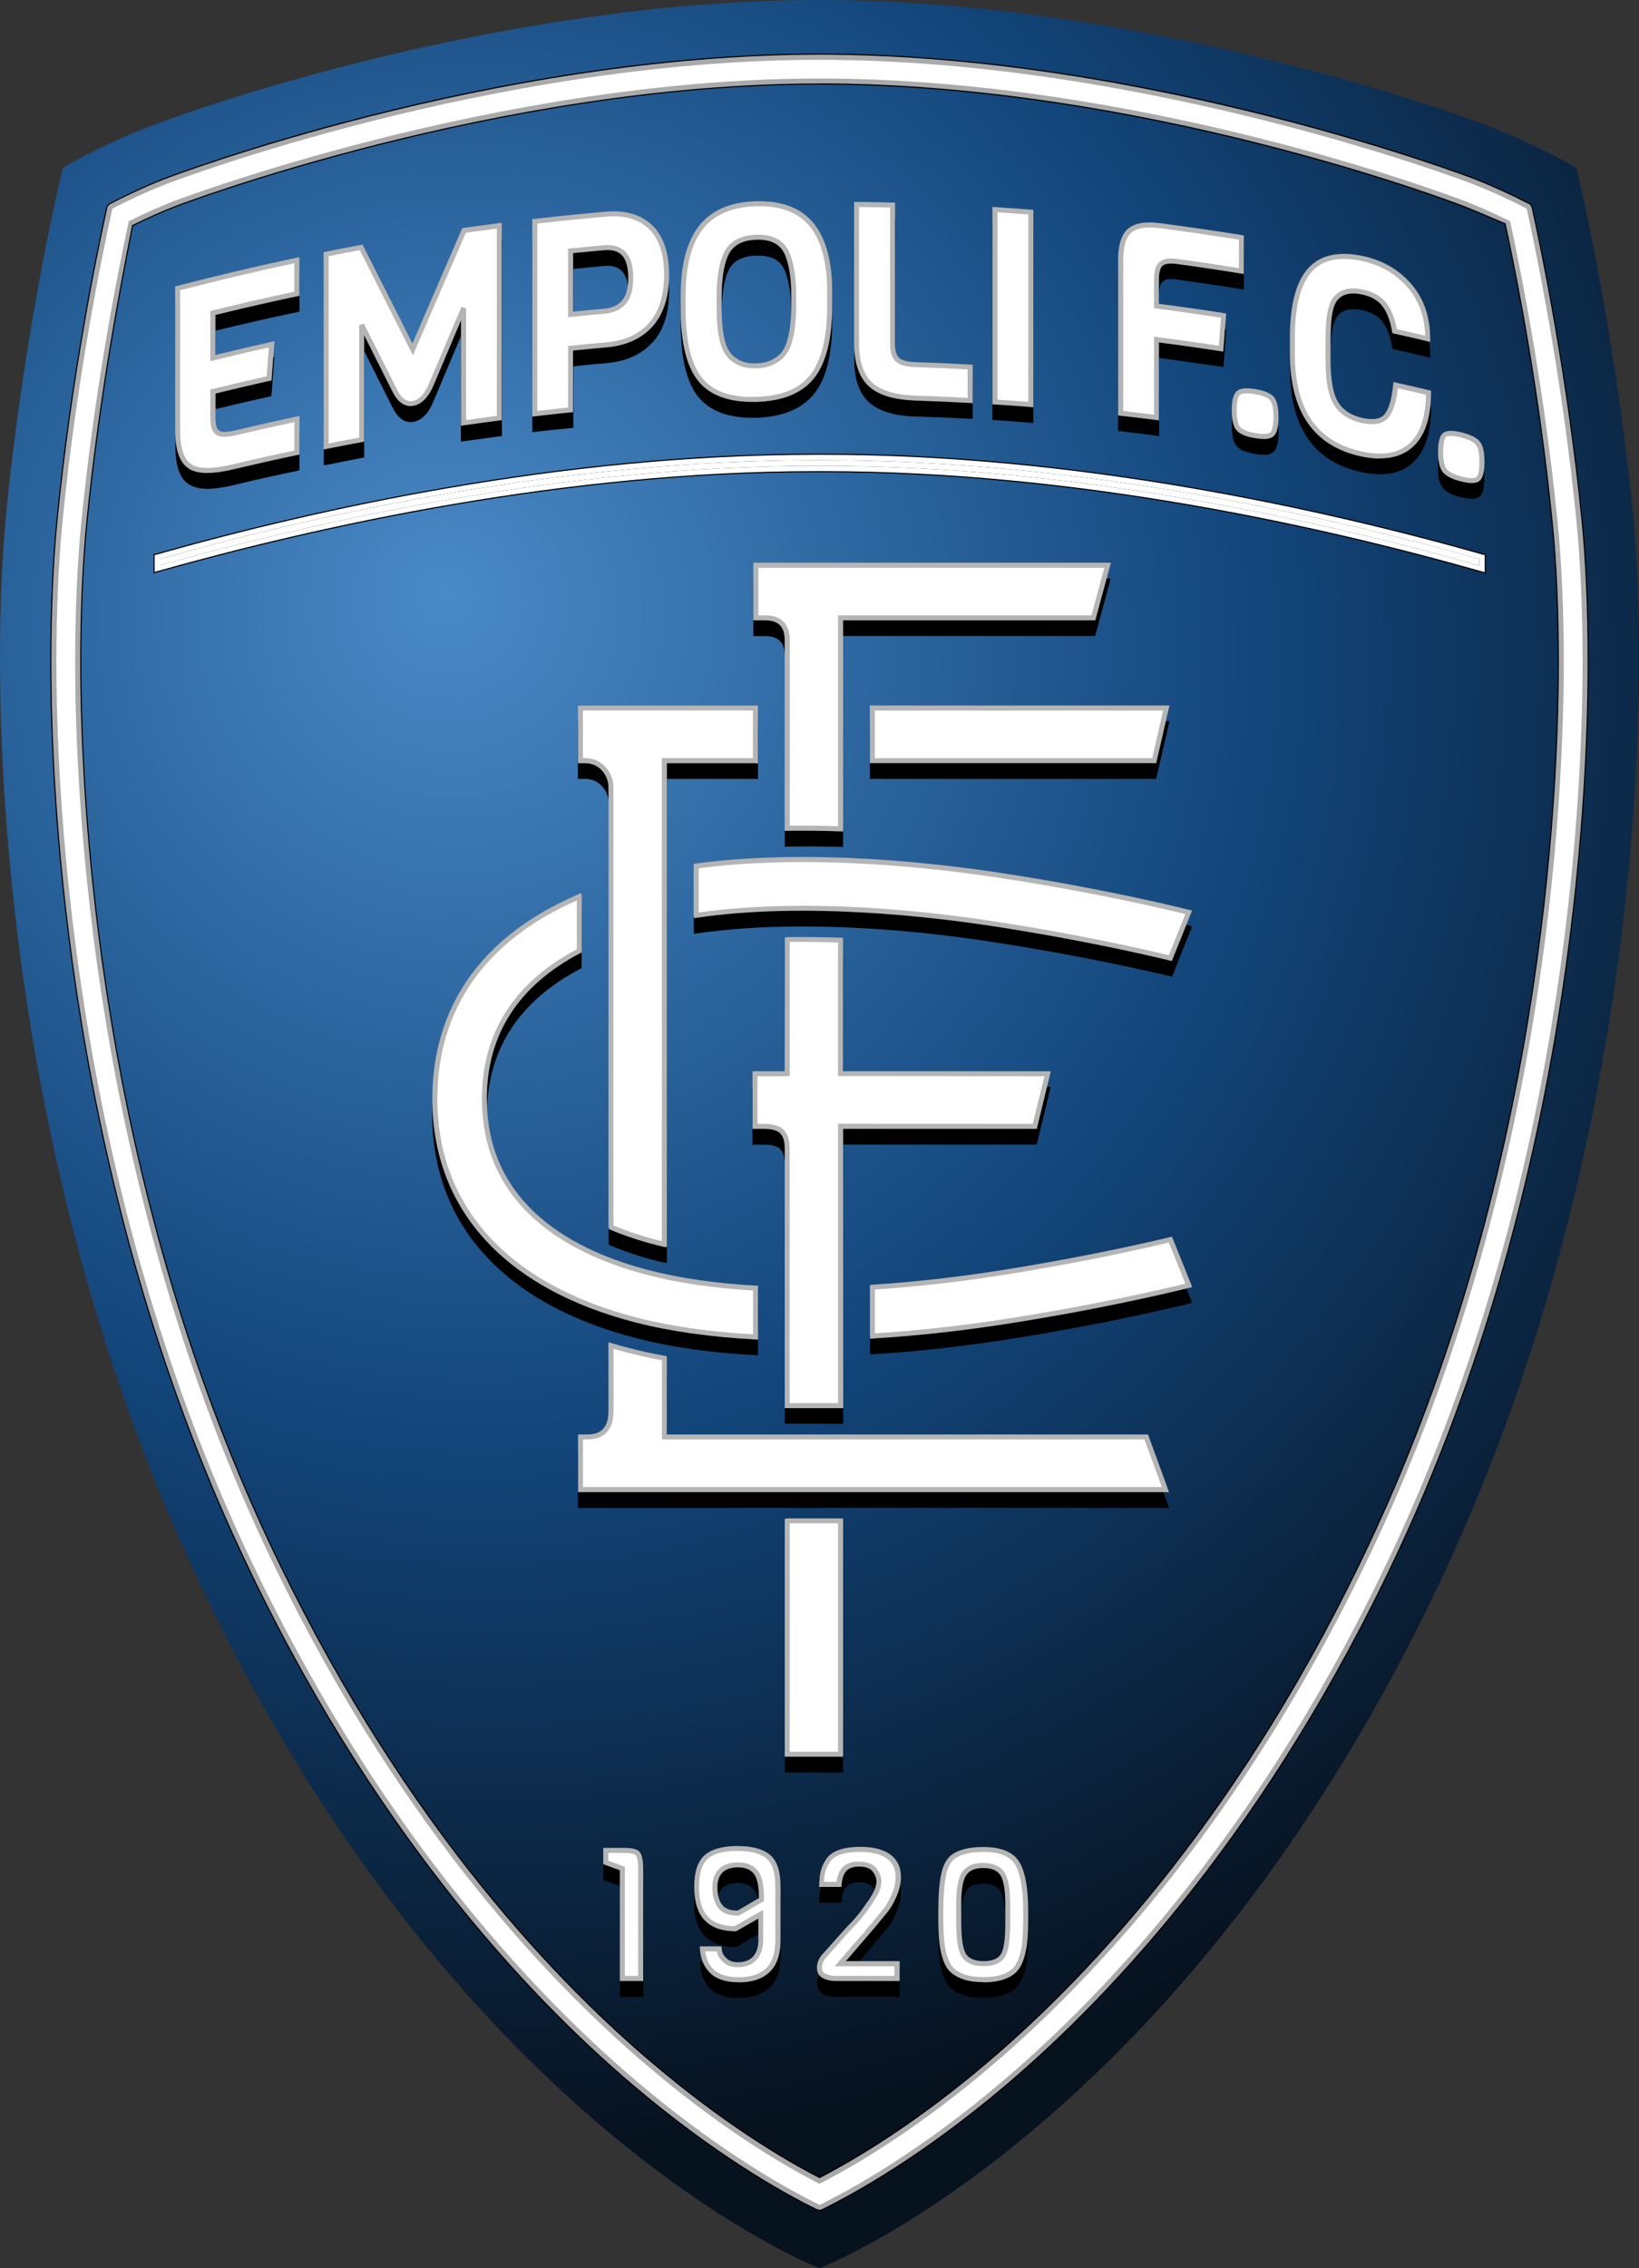 <?xml version="1.0" encoding="UTF-8"?>
<svg id="Calque_2" data-name="Calque 2" xmlns="http://www.w3.org/2000/svg" xmlns:xlink="http://www.w3.org/1999/xlink" viewBox="0 0 217.65 301.08">
  <rect x="0" y="0" width="217.65" height="301.08" fill="#333333" stroke="none"/>
  <defs>
    <style>
      .cls-1 {
        fill: url(#Dégradé_sans_nom_8);
      }

      .cls-2 {
        fill: #b5b5b5;
      }

      .cls-3 {
        fill: #aaa;
      }

      .cls-4 {
        fill: #fff;
      }

      .cls-5 {
        stroke: #000;
        stroke-miterlimit: 3.82;
        stroke-width: .3px;
      }
    </style>
    <radialGradient id="Dégradé_sans_nom_8" data-name="Dégradé sans nom 8" cx="124.04" cy="2337.7" fx="114.82" fy="2322.31" r="201.26" gradientTransform="translate(-50.1 -2127.34) scale(.95)" gradientUnits="userSpaceOnUse">
      <stop offset="0" stop-color="#4a8ac8"/>
      <stop offset=".55" stop-color="#12457a"/>
      <stop offset="1" stop-color="#07121f"/>
    </radialGradient>
  </defs>
  <g id="Calque_6" data-name="Calque 6">
    <g>
      <path id="path206" class="cls-1" d="M26.01,209.08C-.11,153.31-1.65,92.93.85,67.83c2.49-25.1,7.48-45.55,7.48-45.55,0,0,4.79-2.85,10.89-5.24C29.86,12.88,69.34,0,108.83,0h0c39.48,0,78.97,12.88,89.61,17.04,6.1,2.38,10.89,5.24,10.89,5.24,0,0,4.99,20.45,7.48,45.55,2.49,25.1.96,85.48-25.16,141.26-34.36,73.37-82.82,91.99-82.82,91.99,0,0-48.46-18.62-82.82-91.99Z"/>
      <path d="M108.51,293.42l-.19-.08c-4.4-2.16-13.42-7.19-24.42-16.54-14.26-12.12-34.85-34.19-51.89-70.54C9.14,157.46,6.67,107.15,6.67,87.79c0-6.83.29-13.35.83-18.84,1.86-18.73,5.22-35.11,6.58-41.29l.07-.3.35-.37c2.55-1.32,5-2.44,7.32-3.35.43-.17,43.21-16.53,87-16.53s86.57,16.36,87,16.53c2.3.9,4.71,1.99,7.15,3.25l.28.14.27.45c1.38,6.25,4.76,22.71,6.63,41.47.54,5.47.83,11.99.83,18.84,0,19.37-2.47,69.67-25.34,118.46-17.03,36.34-37.62,58.42-51.88,70.54-10.99,9.34-20.02,14.37-24.42,16.54l-.34.16-.49-.08ZM17.67,30c-1.3,6.58-4.32,21.84-6.06,39.35-.53,5.35-.81,11.72-.81,18.44,0,19.09,2.43,68.68,24.95,116.71,16.72,35.67,36.87,57.29,50.82,69.15,9.44,8.02,17.31,12.75,22.26,15.31,4.99-2.59,12.88-7.35,22.26-15.31,13.96-11.86,34.11-33.49,50.82-69.15,22.52-48.04,24.95-97.62,24.95-116.71,0-6.74-.28-13.11-.82-18.44-1.71-17.16-4.63-32.13-6.23-39.58-.55-.23-1.11-.47-1.67-.71-1.26-.54-2.56-1.1-3.81-1.58-1.73-.66-42.8-16.25-85.5-16.25S23.75,27.32,23.33,27.48c-1.83.71-3.73,1.56-5.66,2.52Z"/>
      <path class="cls-3" d="M108.54,293.27l-.15-.07c-4.4-2.16-13.41-7.19-24.39-16.52-14.25-12.11-34.82-34.17-51.85-70.49C9.29,157.43,6.82,107.14,6.82,87.79c0-6.83.29-13.34.83-18.83,1.86-18.73,5.22-35.1,6.58-41.27l.07-.3.31-.29c1.8-.93,4.39-2.19,7.27-3.32.43-.17,43.32-16.52,86.94-16.52s86.52,16.35,86.94,16.52c2.3.9,4.7,1.99,7.14,3.24l.28.14.21.38c1.39,6.31,4.74,22.66,6.61,41.41.55,5.47.83,11.98.83,18.83,0,19.36-2.47,69.64-25.33,118.4-17.02,36.32-37.59,58.38-51.85,70.49-10.99,9.34-20,14.36-24.39,16.52l-.29.14-.44-.07ZM108.83,11.08c-42.74,0-85.14,16.09-85.55,16.26-1.85.72-3.77,1.58-5.74,2.55-1.43,7.2-4.37,22.22-6.08,39.44-.53,5.35-.81,11.73-.81,18.45,0,19.1,2.43,68.71,24.96,116.78,16.73,35.69,36.89,57.33,50.86,69.2,9.47,8.05,17.36,12.79,22.36,15.37,5.14-2.67,12.97-7.39,22.36-15.37,13.97-11.87,34.13-33.51,50.86-69.2,22.53-48.06,24.96-97.68,24.96-116.78,0-6.73-.28-13.11-.82-18.45-1.71-17.22-4.65-32.25-6.25-39.67-1.79-.75-3.72-1.61-5.56-2.33-1.72-.66-42.8-16.26-85.56-16.26Z"/>
      <g id="path230">
        <path class="cls-4" d="M108.83,8.26c43.87,0,86.16,16.29,86.58,16.45,2.82,1.1,5.34,2.32,7.04,3.2,1.4,6.38,4.71,22.55,6.56,41.15.54,5.44.83,11.92.83,18.73,0,19.29-2.46,69.4-25.23,117.98-16.95,36.15-37.41,58.1-51.59,70.15-10.84,9.21-19.7,14.18-24.19,16.38-4.48-2.21-13.34-7.17-24.19-16.38-14.18-12.05-34.64-34-51.59-70.15C10.28,157.19,7.82,107.08,7.82,87.79c0-6.81.29-13.29.83-18.73,1.85-18.6,5.15-34.77,6.56-41.15,1.7-.88,4.22-2.1,7.04-3.2.42-.17,42.71-16.45,86.58-16.45h0ZM22.91,26.41c-1.87.73-3.83,1.6-5.82,2.59l-.29.14-.07.31c-1.61,7.46-4.56,22.54-6.27,39.78-.54,5.38-.82,11.8-.82,18.55,0,19.17,2.44,68.96,25.06,117.2,16.81,35.85,37.08,57.6,51.12,69.54,9.64,8.19,17.66,12.99,22.7,15.58l.3.16.3-.16c5.03-2.59,13.06-7.39,22.7-15.58,14.04-11.93,34.31-33.68,51.12-69.54,22.62-48.24,25.06-98.03,25.06-117.2,0-6.75-.28-13.16-.82-18.55-1.71-17.24-4.67-32.33-6.27-39.78l-.07-.31-.29-.14c-1.99-.99-3.94-1.86-5.81-2.59-.42-.16-42.48-16.33-85.92-16.33h0c-43.39,0-85.49,16.16-85.91,16.33Z"/>
        <path class="cls-4" d="M108.83,292.67l-.15-.07c-4.36-2.15-13.32-7.14-24.25-16.43-14.2-12.07-34.7-34.05-51.68-70.27C9.95,157.27,7.49,107.1,7.49,87.79c0-6.81.29-13.3.83-18.76,1.86-18.69,5.21-35.03,6.57-41.19l.03-.15.14-.07c1.65-.85,4.21-2.1,7.07-3.21.43-.16,42.99-16.47,86.7-16.47s86.28,16.31,86.7,16.47c2.28.89,4.66,1.97,7.07,3.21l.14.07.03.15c1.35,6.15,4.7,22.48,6.56,41.19.54,5.44.83,11.93.83,18.76,0,19.31-2.46,69.48-25.26,118.12-16.97,36.21-37.47,58.19-51.67,70.27-10.93,9.29-19.89,14.28-24.25,16.43l-.15.07ZM15.5,28.13c-1.37,6.26-4.68,22.45-6.52,40.96-.54,5.44-.83,11.91-.83,18.7,0,19.27,2.46,69.32,25.2,117.83,16.93,36.1,37.35,58.02,51.5,70.04,10.76,9.14,19.58,14.09,23.97,16.27,4.39-2.17,13.22-7.13,23.97-16.27,14.15-12.03,34.58-33.94,51.5-70.04,22.74-48.52,25.2-98.57,25.2-117.83,0-6.81-.29-13.27-.83-18.7-1.84-18.52-5.14-34.7-6.52-40.96-2.34-1.2-4.65-2.25-6.87-3.12-.42-.16-42.65-16.43-86.46-16.43S22.79,24.85,22.37,25.02c-2.75,1.08-5.23,2.28-6.87,3.12ZM108.83,290.63l-.45-.23c-5.05-2.59-13.09-7.4-22.76-15.62-14.07-11.96-34.37-33.74-51.21-69.65C11.76,156.82,9.32,106.98,9.32,87.79c0-6.75.28-13.18.82-18.58,1.72-17.27,4.67-32.36,6.28-39.82l.1-.47.43-.21c2-.99,3.96-1.87,5.84-2.6h0c.42-.16,42.24-16.35,86.04-16.35s84.3,15.68,86.04,16.35c1.88.73,3.84,1.61,5.84,2.6l.43.22.1.47c1.61,7.46,4.56,22.55,6.28,39.82.54,5.4.82,11.82.82,18.58,0,19.19-2.45,69.04-25.09,117.34-16.83,35.91-37.14,57.7-51.21,69.65-9.66,8.21-17.71,13.03-22.76,15.62l-.46.23ZM17.1,29.37l-.03.16c-1.61,7.45-4.55,22.51-6.27,39.74-.53,5.38-.82,11.79-.82,18.52,0,19.14,2.44,68.87,25.02,117.06,16.78,35.8,37.01,57.51,51.03,69.42,9.62,8.18,17.62,12.96,22.64,15.53l.15.08.15-.08c5.02-2.58,13.02-7.36,22.63-15.53,14.02-11.91,34.25-33.62,51.03-69.42,22.59-48.18,25.03-97.91,25.03-117.06,0-6.74-.28-13.14-.82-18.52-1.72-17.24-4.66-32.3-6.27-39.74l-.03-.16-.14-.07c-1.98-.98-3.93-1.85-5.79-2.58-1.73-.66-42.88-16.3-85.8-16.3S23.45,26.56,23.03,26.72h0c-1.86.73-3.81,1.59-5.79,2.58l-.14.07Z"/>
      </g>
      <g>
        <path d="M82.95,247.37h-2.84v2.17l2.22.8v14.71h3.1v-14.84c0-1.15-.18-1.9-.49-2.3-.27-.35-.97-.53-1.99-.53Z"/>
        <path d="M97.88,247.11c-1.95,0-3.41.44-4.34,1.24-.89.8-1.37,2.22-1.37,4.16,0,3.94,1.82,5.89,5.49,5.94h.09l2.92-1.68v2.92c0,.84-.22,1.51-.66,2.04-.44.53-1.11.84-2.08.84-.58,0-1.02-.18-1.37-.49-.35-.31-.58-.62-.66-.89,0-.09-.04-.18-.04-.27l-.04-.49h-2.88l.04.35c.09,1.28.49,2.3,1.24,3.1.84.89,2.17,1.33,3.9,1.33s3.15-.49,4.12-1.42c.93-.93,1.42-2.3,1.42-4.16v-7.18c0-1.99-.49-3.37-1.37-4.16-.93-.8-2.39-1.2-4.39-1.2ZM97.97,255.7h-.09c-.97,0-1.64-.31-2.04-.84-.4-.53-.58-1.28-.58-2.26,0-1.73.93-2.66,2.7-2.66,1.06,0,1.77.35,2.22.97.4.58.58,1.55.58,2.92l.04.22-2.84,1.64Z"/>
        <path d="M115.38,258.85l.8-.93,1.73-2.04c.4-.53.8-1.24,1.15-2.13.35-.84.58-1.68.58-2.48,0-1.28-.44-2.26-1.37-2.97-.93-.71-2.26-1.06-3.99-1.06-2.3,0-3.85.53-4.56,1.64-.4.53-.62,1.11-.75,1.68-.09.44-.18.97-.18,1.64l-.04.35h2.97l.04-.31c.04-.66.22-1.2.44-1.59.27-.35.75-.8,1.86-.8.84,0,1.46.22,1.82.66.35.44.49.89.49,1.33,0,.4-.13.93-.44,1.51l-.49.84-1.02,1.46c-.44.62-1.11,1.37-1.86,2.13l-3.46,3.85c-.4.53-.58,1.06-.58,1.6,0,.66.22,1.11.66,1.37.49.31,1.11.44,1.82.44h8.46v-2.61h-7.18l.53-.62s2.53-2.92,2.57-2.97Z"/>
        <path d="M130.58,247.24c-1.99,0-3.46.4-4.39,1.2-.4.35-.75.93-.97,1.64-.4,1.2-.62,3.1-.62,5.67v.97c0,1.24.04,2.3.13,3.1.09.84.27,1.64.49,2.35.27.75.58,1.33,1.02,1.68.44.44,1.02.75,1.73.97.71.27,1.59.35,2.61.35s1.9-.09,2.61-.35c.71-.22,1.28-.53,1.68-.93.44-.4.8-.97,1.02-1.68.27-.75.44-1.51.53-2.35.09-.84.09-1.86.09-3.1v-1.06c0-3.1-.4-5.36-1.24-6.6-.84-1.24-2.44-1.86-4.7-1.86ZM133.5,257.52c-.04,1.9-.18,3.15-.53,3.81-.35.71-1.15,1.06-2.39,1.06s-2.04-.35-2.39-1.06c-.35-.71-.53-1.99-.53-3.81v-2.88c0-1.68.18-2.79.58-3.5.35-.75,1.15-1.11,2.35-1.11s1.95.4,2.35,1.11c.35.71.53,1.91.58,3.59v2.79Z"/>
        <path d="M88.58,192.48v-9.92l-.04-.44-.27-.04c-1.64-.31-3.19-.66-4.65-1.02-.8-.22-1.59-.44-2.39-.66l-.4-.13v9.04c0,1.2-.27,1.99-.8,2.53-.62.58-1.46.66-2.08.66h-1.2v7.66h78.5l-2.79-7.66h-63.88Z"/>
        <path d="M100.05,84.43h1.55c2.3,0,2.61,1.46,2.61,2.7v25.25h.31c2.35-.04,4.7-.04,7.09.04h.35v-28h33.49l.04-.22c.22-.8,1.55-5.71,1.9-7l.09-.4h-47.45v7.62Z"/>
        <polygon points="111.97 203.65 104.62 203.65 104.22 203.69 104.22 235.28 111.97 235.28 111.97 203.65"/>
        <path d="M111.93,126.56h-.27c-2.48-.09-4.87-.13-7.13-.09l-.27.09-.04,17.72h-4.3v7.66h1.46c2.13,0,2.79.62,2.84,2.61v34.42l7.75.04v-37.08h25.7l1.86-7.66h-27.56v-17.41l-.04-.31Z"/>
        <polygon points="115.51 103.39 153.53 103.39 155.3 95.73 115.51 95.73 115.51 103.39"/>
        <path d="M76.75,103.39h.97c1.9,0,3.1,1.64,3.1,3.19v58.44l.04.22.22.09c1.86.8,3.9,1.46,6.11,2.04.31.09.62.13.93.22l.44.04v-64.24h11.61l.49.04v-7.71h-23.92v7.66Z"/>
        <path d="M155.74,166.48l-.13-.27-.27.09c-3.23.75-11.92,2.75-23.17,4.52-5.54.84-10.99,1.46-16.3,1.77l-.35.09v6.65l.04.44h.31c7.09-.44,13.38-1.28,17.41-1.9,12.63-1.95,22.06-4.21,24.68-4.83l.35-.09-.13-.35c-.44-1.06-2.13-5.27-2.44-6.11Z"/>
        <path d="M100.32,179.9h.35v-7.13h-.31c-5.27-.31-9.97-.97-14.04-2.04-9.88-2.53-21.66-8.55-21.66-22.77,0-8.51,4.16-15.02,12.4-19.36l.18-.09v-7.4l-.04-.49-.44.22c-12.67,5.36-19.36,14.75-19.36,27.11,0,14.66,9.66,25.21,27.11,29.68,4.61,1.2,9.92,1.95,15.82,2.26Z"/>
        <path d="M133.28,118.01c-8.77-1.37-25.74-3.32-40.8-1.28l-.35.04v6.82l.04.35.4-.04c14.27-2.08,30.92-.18,39.61,1.2,11.25,1.73,19.94,3.72,23.17,4.47l.27.09.13-.27c.31-.84,1.99-5.05,2.44-6.07l.13-.35-.35-.09c-2.61-.66-12.05-2.92-24.68-4.87Z"/>
        <path d="M99.88,55.46h.53c3.54-.13,6.11-1.2,7.71-3.19,1.59-1.99,2.39-5.18,2.39-9.53v-1.95c0-3.99-.84-7.04-2.44-9.04-1.59-1.95-4.03-2.97-7.22-2.97h-.44c-3.46.13-6.03,1.24-7.62,3.37-1.59,2.04-2.39,5.14-2.39,9.17v1.86c0,4.39.8,7.62,2.35,9.53,1.51,1.82,3.9,2.75,7.13,2.75ZM105.06,42.65c0,1.77-.13,3.28-.49,4.43-.13.66-.4,1.24-.71,1.68-.31.4-.75.75-1.33,1.06-.58.31-1.28.49-2.13.49-.8.04-1.51-.09-2.08-.35-.62-.31-1.02-.62-1.33-1.02-.75-.97-1.15-3.01-1.15-5.98v-1.33c0-2.35.27-4.16.75-5.4.58-1.51,1.86-2.26,3.85-2.3h.22c1.86,0,3.01.66,3.59,2.04.53,1.33.8,3.15.8,5.36v1.33Z"/>
        <path d="M121.54,55.28c2.44.09,4.92.18,7.27.31h.35v-5.09h-.31c-2.35-.13-4.78-.27-7.27-.35-1.06,0-1.82-.22-2.17-.53-.35-.35-.53-.97-.53-1.86v-18.74l-.35-.04c-1.59-.04-3.19-.04-4.78-.09h-.31v18.78c0,2.61.62,4.52,1.95,5.72,1.28,1.15,3.28,1.82,6.16,1.9Z"/>
        <path d="M25.05,64.27c.62.4,1.46.62,2.53.62.93,0,2.08-.18,3.41-.49,2.88-.71,5.76-1.33,8.51-1.9l.27-.09v-5.09l-.4.09c-2.75.58-5.49,1.2-8.2,1.82-1.28.31-1.82.18-2.08.04-.31-.22-.49-.8-.49-1.64v-3.32c2.39-.58,4.83-1.15,7.22-1.68l.22-.04.4-5.23-.44.13c-2.48.53-4.96,1.11-7.4,1.73v-5.32c3.68-.89,7.31-1.73,10.9-2.48l.27-.09v-5.09l-.4.09c-5.27,1.11-10.59,2.35-15.86,3.72l-.22.09v19.05c0,2.66.58,4.3,1.77,5.09Z"/>
        <path d="M75.82,56.83l.31-.04v-8.15c1.46-.18,2.92-.31,4.39-.44,2.61-.22,4.7-1.15,6.16-2.79,1.46-1.59,2.17-3.9,2.17-6.82s-.71-5.14-2.17-6.56c-1.51-1.46-3.59-2.08-6.25-1.86-3.1.31-6.29.62-9.44.97l-.31.04v26.18l.35-.04c1.59-.18,3.19-.35,4.78-.49ZM76.13,43.45v-7.75c1.37-.13,2.75-.27,4.12-.4.97-.09,1.73.13,2.22.58.66.58.97,1.59.97,3.06s-.27,2.44-.84,3.06c-.53.62-1.33.97-2.39,1.11-1.37.09-2.75.22-4.08.35Z"/>
        <path d="M48.09,60.77l.27-.04v-14.13c1.28,2.53,2.53,5.05,3.81,7.58.71,1.37,1.64,1.99,2.7,1.82,1.06-.18,1.95-1.02,2.61-2.53,1.24-2.97,2.48-5.89,3.72-8.82v13.96l.4-.04c1.59-.22,3.15-.44,4.74-.66h.31v-26.23l-.4.04c-1.55.22-3.1.44-4.7.66h-.18l-.04.18c-2.22,5.01-4.39,10.06-6.56,15.15-2.17-4.34-4.34-8.64-6.51-12.94l-.13-.22-.22.04c-1.55.31-3.1.62-4.65.93l-.27.04v26.18l.4-.04c1.55-.31,3.15-.62,4.7-.93Z"/>
        <path d="M136.87,56.12l.35.04v-26.23h-.31c-1.59-.13-3.19-.27-4.78-.35h-.35v26.18h.31c1.6.13,3.19.22,4.78.35Z"/>
        <path d="M153.53,57.85l.4.04v-10.37c2.66.35,5.41.75,8.2,1.15l.35.04.35-5.05-.27-.04c-2.84-.44-5.71-.84-8.64-1.2v-3.28c0-.89.13-1.51.49-1.77.31-.31.93-.4,1.82-.27,2.84.4,5.71.8,8.55,1.28l.4.04v-5.09l-.27-.04c-3.59-.58-7.22-1.11-10.81-1.59-1.99-.27-3.46,0-4.34.75-.84.75-1.28,2.17-1.28,4.16v20.6l.31.04c1.59.18,3.15.35,4.74.58Z"/>
        <path d="M163.58,56.52c0,1.28.18,2.17.62,2.66.4.53,1.2.84,2.44,1.06.44.09.84.13,1.15.13.62,0,1.06-.13,1.33-.4.44-.4.66-1.2.66-2.53s-.22-2.17-.62-2.66c-.4-.49-1.2-.84-2.44-1.06-1.24-.18-2.04-.09-2.53.27-.44.4-.62,1.2-.62,2.53Z"/>
        <path d="M180.82,62.68c.84.18,1.68.27,2.44.27,1.77,0,3.23-.49,4.34-1.51,1.59-1.46,2.44-3.9,2.44-7.22v-.27l-.27-.04c-1.46-.35-2.92-.71-4.39-1.02l-.35-.09-.04.4c-.18,1.82-.53,3.1-1.11,3.85-.49.66-1.46.84-2.92.53-1.46-.31-2.53-.97-3.23-2.08-.71-1.06-1.06-2.97-1.06-5.67v-2.22c0-.97.04-1.73.09-2.3.09-1.68.4-2.84.89-3.41.66-.8,1.73-1.02,3.19-.75,1.24.27,2.22.84,2.79,1.59.58.84,1.02,1.95,1.24,3.37l.04.22.22.04c1.46.31,2.92.66,4.39,1.02l.4.09v-.4c0-2.92-.84-5.36-2.48-7.27-1.68-1.95-3.85-3.19-6.47-3.77-1.82-.35-3.37-.35-4.65.04-3.32.93-5.01,4.56-5.01,10.77v2.17c0,7.71,3.19,12.32,9.52,13.65Z"/>
        <path d="M193.97,66c.62.13,1.11.22,1.46.22.49,0,.8-.13,1.06-.31.44-.35.62-1.15.62-2.48s-.18-2.17-.58-2.7c-.4-.53-1.2-.93-2.39-1.24-1.24-.31-2.04-.27-2.53.09-.44.35-.66,1.11-.66,2.48,0,1.28.22,2.17.62,2.66.4.58,1.2.97,2.39,1.28Z"/>
      </g>
      <g id="path220">
        <path class="cls-4" d="M82.93,245.63c1.24,0,1.64.26,1.77.42.14.17.38.68.38,2.08v14.5h-2.43v-14.6s-1.62-.6-2.2-.81v-1.6h2.48Z"/>
        <path class="cls-2" d="M85.41,262.96h-3.1v-14.7l-2.2-.81v-2.16h2.81c1.05,0,1.73.18,2.03.54.3.37.46,1.14.46,2.29v14.83ZM82.98,262.29h1.76v-14.16c0-1.43-.25-1.81-.31-1.87-.02-.03-.28-.3-1.51-.3h-2.14v1.03l2.2.81v14.5Z"/>
      </g>
      <g id="path222">
        <path class="cls-4" d="M97.9,245.36c1.88,0,3.27.37,4.13,1.11.84.71,1.26,2.03,1.26,3.9v7.2c0,1.75-.45,3.08-1.33,3.93-.88.86-2.18,1.3-3.85,1.3s-2.91-.41-3.69-1.23c-.69-.72-1.06-1.69-1.15-2.86h2.23c.02.16.02.32.06.48.1.37.35.74.75,1.08.41.36.96.54,1.62.54,1.05,0,1.83-.31,2.34-.93.49-.59.74-1.35.74-2.25v-3.52s-3.07,1.75-3.38,1.92c-3.5-.04-5.14-1.81-5.14-5.58,0-1.88.43-3.2,1.27-3.94h0c.86-.76,2.25-1.14,4.13-1.14h0ZM94.94,250.52c0,1.03.21,1.85.63,2.45.45.64,1.22.97,2.29.98h.2s3.07-1.8,3.07-1.8v-.4c-.02-1.44-.23-2.46-.66-3.1-.49-.73-1.31-1.09-2.46-1.09-1.97,0-3.05,1.06-3.05,2.98h0Z"/>
        <path class="cls-2" d="M98.12,263.13c-1.76,0-3.08-.45-3.93-1.34-.73-.76-1.15-1.8-1.24-3.07l-.03-.36h2.88l.06.47c0,.09.01.17.04.26.08.31.3.61.65.92.35.3.82.46,1.4.46.94,0,1.64-.27,2.09-.8.44-.53.66-1.22.66-2.04v-2.95l-2.96,1.68h-.09c-3.68-.04-5.46-1.98-5.46-5.91,0-1.98.47-3.39,1.38-4.19.92-.81,2.38-1.22,4.35-1.22s3.42.4,4.35,1.19c.92.78,1.38,2.18,1.38,4.15v7.2c0,1.85-.48,3.25-1.43,4.17-.95.92-2.32,1.39-4.09,1.39ZM93.65,259.03c.13.95.47,1.72,1.02,2.3.72.75,1.88,1.13,3.45,1.13s2.8-.4,3.62-1.2c.81-.79,1.22-2.04,1.22-3.69v-7.2c0-1.77-.39-3-1.15-3.65-.8-.68-2.12-1.03-3.92-1.03s-3.11.35-3.91,1.06c-.77.67-1.15,1.91-1.15,3.69,0,3.56,1.46,5.18,4.72,5.24l3.79-2.16v4.09c0,.98-.27,1.81-.81,2.47-.58.69-1.45,1.05-2.6,1.05-.74,0-1.36-.21-1.83-.62-.45-.39-.73-.81-.85-1.25-.02-.08-.03-.15-.04-.23h-1.56ZM98.14,254.28h-.29c-1.18-.02-2.04-.39-2.56-1.12-.46-.66-.69-1.54-.69-2.64,0-2.1,1.24-3.31,3.39-3.31,1.27,0,2.19.42,2.74,1.24.47.71.7,1.78.72,3.29v.59s-3.31,1.95-3.31,1.95ZM97.99,247.87c-1.78,0-2.72.91-2.72,2.64,0,.96.19,1.72.57,2.26.39.55,1.06.83,2.02.84h.1s2.82-1.66,2.82-1.66v-.21c-.01-1.37-.21-2.33-.61-2.92-.42-.63-1.16-.95-2.19-.95Z"/>
      </g>
      <g>
        <g id="path224">
          <path class="cls-4" d="M109.27,248.55c.12-.55.36-1.08.7-1.57h0c.66-.98,2.1-1.48,4.28-1.48,1.65,0,2.92.33,3.79.99.83.63,1.24,1.51,1.24,2.7,0,.75-.18,1.55-.53,2.37-.36.84-.74,1.52-1.13,2.02l-1.48,1.78s-1.01,1.19-1.01,1.19c0-.01-2.56,2.97-2.56,2.97l-1,1.16h7.54v1.95h-8.11c-.65,0-1.2-.13-1.64-.39-.23-.13-.53-.39-.53-1.08,0-.47.18-.95.53-1.41.05-.06.74-.83.74-.83l2.7-3.01c.76-.76,1.4-1.49,1.87-2.14l1.03-1.45.52-.86v-.03c.34-.65.5-1.2.5-1.69,0-.52-.19-1.02-.57-1.51-.41-.52-1.11-.79-2.09-.79-1.24,0-1.83.51-2.11.93-.3.45-.47,1.05-.52,1.77h-2.31c.02-.6.07-1.15.17-1.6h0Z"/>
          <path class="cls-2" d="M119.44,262.96h-8.44c-.71,0-1.32-.15-1.81-.43-.47-.27-.7-.72-.7-1.37,0-.55.2-1.09.6-1.61l3.46-3.87c.76-.75,1.39-1.48,1.85-2.11l1.03-1.45.51-.84c.3-.6.45-1.11.45-1.54s-.17-.88-.5-1.31c-.35-.44-.96-.66-1.83-.66-1.09,0-1.6.43-1.83.78-.26.39-.42.94-.47,1.61l-.02.31h-2.96v-.35c.04-.7.09-1.23.19-1.66h0c.13-.58.38-1.16.75-1.69.72-1.08,2.26-1.62,4.56-1.62,1.72,0,3.06.35,3.99,1.05.92.7,1.37,1.67,1.37,2.97,0,.8-.19,1.64-.56,2.5-.37.87-.77,1.57-1.18,2.09l-1.69,2.04h0c-.29.34-.8.94-.8.94-.05.06-2.56,2.97-2.56,2.97l-.53.61h7.15v2.62ZM114.04,247.11c1.08,0,1.87.31,2.35.91.43.55.65,1.12.65,1.72,0,.54-.17,1.14-.52,1.84l-.55.9-1.04,1.47c-.48.66-1.14,1.42-1.91,2.18l-3.42,3.83c-.29.39-.45.8-.45,1.19,0,.58.25.72.37.79.39.23.89.34,1.48.34h7.77v-1.28h-7.93l1.47-1.71c1.59-1.85,2.27-2.63,2.6-2.93l-.05-.04c.54-.64.84-.99,1.03-1.17l-.02-.02,1.48-1.78c.37-.47.73-1.13,1.08-1.94.33-.77.5-1.53.5-2.23,0-1.08-.36-1.88-1.11-2.44-.81-.61-2.01-.92-3.59-.92-2.07,0-3.42.44-4.01,1.32-.33.48-.55.97-.66,1.47h0c-.07.31-.12.71-.14,1.19h1.66c.08-.65.27-1.19.55-1.62.33-.49,1.01-1.08,2.39-1.08Z"/>
        </g>
        <g id="path226">
          <path class="cls-4" d="M130.57,245.49c2.17,0,3.66.57,4.42,1.7.79,1.17,1.21,3.4,1.21,6.44v1.04c0,1.22-.04,2.26-.12,3.08-.08.8-.24,1.56-.48,2.26-.22.66-.54,1.18-.93,1.55-.4.38-.93.67-1.59.89-.68.22-1.52.33-2.51.33s-1.83-.11-2.51-.34c-.66-.22-1.2-.52-1.6-.89-.39-.36-.7-.88-.93-1.55-.24-.71-.4-1.48-.48-2.28-.08-.82-.12-1.87-.12-3.11v-.96c0-2.53.2-4.41.58-5.58.22-.64.53-1.15.91-1.49.86-.72,2.25-1.09,4.14-1.09h0ZM127.93,248.89c-.4.75-.6,1.94-.61,3.65v2.91c.02,1.9.21,3.19.58,3.93h0c.43.84,1.34,1.27,2.7,1.27s2.26-.42,2.67-1.24c.36-.72.54-2.01.56-3.96v-2.81c-.02-1.77-.22-2.99-.61-3.75-.45-.85-1.34-1.28-2.64-1.28s-2.19.43-2.64,1.26Z"/>
          <path class="cls-2" d="M130.57,263.11c-1.02,0-1.89-.12-2.61-.36-.71-.24-1.29-.56-1.72-.96-.43-.39-.77-.96-1.01-1.68-.25-.74-.42-1.53-.5-2.35-.08-.82-.13-1.88-.13-3.14v-.96c0-2.56.2-4.48.6-5.68.24-.71.58-1.25,1.01-1.64.93-.78,2.4-1.17,4.36-1.17,2.28,0,3.87.62,4.7,1.85.83,1.23,1.27,3.52,1.27,6.62v1.04c0,1.24-.04,2.28-.13,3.12-.08.82-.25,1.61-.5,2.34-.24.71-.58,1.28-1.02,1.69-.43.41-1.01.73-1.72.96-.71.23-1.59.35-2.61.35ZM130.57,245.83c-1.8,0-3.12.34-3.93,1.01-.33.3-.61.75-.81,1.35-.37,1.13-.56,2.97-.56,5.47v.96c0,1.24.04,2.27.12,3.07.07.77.23,1.51.47,2.2.21.61.49,1.09.84,1.41.36.34.86.61,1.48.82.65.21,1.46.32,2.4.32s1.77-.1,2.41-.31c.61-.2,1.1-.47,1.46-.81.35-.33.64-.81.84-1.42.23-.68.39-1.42.46-2.19.08-.81.12-1.84.12-3.05v-1.04c0-2.97-.4-5.13-1.16-6.25-.7-1.03-2.1-1.55-4.15-1.55ZM130.59,260.98c-1.5,0-2.51-.49-2.99-1.45-.4-.79-.6-2.13-.62-4.08v-2.91c.02-1.77.23-3.01.65-3.81h0c.51-.96,1.5-1.44,2.93-1.44s2.43.49,2.94,1.46c.42.8.63,2.08.65,3.9v2.81c-.02,2.03-.21,3.33-.59,4.11-.47.94-1.47,1.42-2.97,1.42ZM128.22,249.04c-.37.7-.56,1.84-.57,3.5v2.91c.02,1.82.2,3.09.55,3.78.37.72,1.17,1.09,2.4,1.09s2.02-.35,2.38-1.05c.34-.67.51-1.91.52-3.81v-2.81c-.02-1.71-.2-2.89-.57-3.59-.38-.73-1.17-1.1-2.35-1.1s-1.96.37-2.35,1.09h0Z"/>
        </g>
      </g>
      <g id="g628">
        <g id="path244">
          <path class="cls-4" d="M88.24,190.74h63.98c.26.7,2.06,5.65,2.55,6.98h-77.68v-6.98h.76c.69,0,1.7-.07,2.41-.77.6-.59.88-1.47.88-2.78v-8.58c.78.23,1.57.45,2.37.66,1.5.38,3.07.73,4.71,1.02v.17s0,10.15,0,10.15v.13h.01Z"/>
          <path class="cls-2" d="M155.24,198.06h-78.48v-7.65h1.09s.05,0,.07,0c.63,0,1.5-.08,2.1-.67.53-.52.78-1.33.78-2.54v-9.03l.43.13c.77.23,1.56.45,2.36.65,1.47.38,3.04.72,4.69,1.02l.26.05.02.43v9.96h63.89l2.79,7.65ZM77.42,197.39h76.87l-2.31-6.32h-64.04l-.04-.43v-10.08c-1.56-.29-3.07-.62-4.47-.98-.66-.17-1.31-.35-1.96-.53v8.14c0,1.41-.31,2.36-.98,3.02-.77.76-1.82.86-2.56.86h-.51v6.32Z"/>
        </g>
        <g id="path246">
          <path class="cls-4" d="M104.54,109.84v-24.78c0-.75,0-3.05-2.95-3.05h-1.21v-6.98h46.71c-.34,1.26-1.68,6.2-1.89,6.98h-33.57v28c-2.43-.08-4.8-.1-7.09-.07v-.1h0Z"/>
          <path class="cls-2" d="M111.95,110.36h-.34c-2.39-.09-4.76-.11-7.07-.08h-.34s0-.44,0-.44v-24.78c0-1.27-.3-2.72-2.62-2.72h-1.54v-7.65h47.48l-.11.42c-.34,1.26-1.68,6.2-1.89,6.98l-.07.25h-33.49v28.01ZM106.64,109.6c1.53,0,3.09.03,4.65.07v-27.99h33.65c.31-1.14,1.29-4.77,1.71-6.31h-45.94v6.31h.88c2.18,0,3.29,1.14,3.29,3.38v24.54c.58,0,1.17-.01,1.77-.01Z"/>
        </g>
        <g id="path248">
          <path class="cls-4" d="M111.52,201.88h-6.86l-.12.02v30.96h7.09v-30.97h-.11Z"/>
          <path class="cls-2" d="M111.96,233.19h-7.75v-31.58l.41-.06h6.91s.12,0,.12,0l.31.02v31.62ZM104.87,232.52h6.42v-30.31h-6.42v30.31Z"/>
        </g>
        <g id="path250">
          <path class="cls-4" d="M111.63,186.47v-36.96h.08c3.38,0,24.77,0,25.71,0,.2-.8,1.4-5.74,1.7-6.98h-27.49v-17.73c-2.45-.09-4.82-.12-7.08-.08v.04s0,17.76,0,17.76h-.07c-2.02,0-3.81,0-4.2,0v6.98h1.13c2.29,0,3.12.77,3.15,2.96v34.11h.08s7.01,0,7.01,0v-.11s0,0,0,0Z"/>
          <path class="cls-2" d="M111.98,186.92h-7.77v-34.44c-.03-1.99-.72-2.63-2.82-2.63h-1.46v-7.65h4.27l.03-17.73.3-.08c2.27-.03,4.66,0,7.1.08h.3s.02.31.02.31v17.42s27.59,0,27.59,0l-1.86,7.65h-25.72l.02,37.07ZM104.87,186.25h6.42s0-37.08,0-37.08h.34s25.52.01,25.52.01l1.54-6.32-27.4-.03v-17.72c-2.2-.08-4.36-.1-6.42-.07v17.78s-.41.04-.41.04h-3.87v6.32h.79c2.47,0,3.44.92,3.48,3.29v33.78Z"/>
        </g>
        <g id="path252">
          <path class="cls-4" d="M115.85,100.97v-6.99h.07c6.89,0,37.52,0,38.96,0-.28,1.23-1.42,6.17-1.61,6.98h-37.43Z"/>
          <path class="cls-2" d="M153.54,101.3h-38.03v-7.68l.36.03h39.43s-1.76,7.65-1.76,7.65ZM116.18,100.64h36.83l1.45-6.32h-38.29v6.32Z"/>
        </g>
        <g id="path254">
          <path class="cls-4" d="M88.23,101.1v64.08c-.31-.07-.63-.15-.94-.23-2.21-.57-4.24-1.24-6.07-2.01l-.08-.03v-58.42c0-1.69-1.3-3.51-3.39-3.52h-.66v-6.98h23.23v6.99h-.09s-12,0-12,0v.13s0,0,0,0Z"/>
          <path class="cls-2" d="M88.56,165.53l-.41-.02c-.32-.08-.64-.15-.95-.23-2.21-.57-4.27-1.25-6.12-2.03l-.2-.09-.08-.25v-58.42c0-1.53-1.17-3.18-3.06-3.18h-.99v-7.65h23.9v7.68l-.45-.03h-11.64v64.23ZM81.47,162.68c1.78.74,3.77,1.4,5.9,1.94.17.05.35.09.52.13v-64.12s12.09,0,12.09,0v-6.32h-22.57v6.32h.32c2.3.01,3.73,2.01,3.73,3.85v58.2Z"/>
        </g>
        <g id="path256">
          <path class="cls-4" d="M115.85,177.26v-6.39h.08c6.33-.42,12.06-1.16,16.29-1.81,11.31-1.75,20.05-3.76,23.2-4.52.33.83,2.02,5.03,2.44,6.08-2.58.64-11.97,2.89-24.62,4.84-4.49.69-10.61,1.48-17.38,1.89v-.09s0,0,0,0Z"/>
          <path class="cls-2" d="M115.55,177.7l-.03-.44v-6.67l.36-.06c5.31-.34,10.78-.95,16.3-1.8,11.26-1.74,19.95-3.74,23.17-4.51l.28-.07.11.27c.33.83,2.02,5.03,2.44,6.08l.14.35-.37.09c-2.59.64-12.02,2.9-24.65,4.85-4.04.63-10.35,1.46-17.41,1.89l-.33.02ZM116.18,171.16v5.83c6.9-.43,13.04-1.25,17.01-1.86,12.06-1.86,21.19-4,24.22-4.74-.52-1.3-1.75-4.35-2.19-5.46-3.43.82-11.96,2.76-22.95,4.46-5.46.84-10.87,1.44-16.09,1.78Z"/>
        </g>
        <g id="path258">
          <path class="cls-4" d="M100.32,171.11v6.36c-5.41-.28-10.8-.96-15.75-2.23-17.3-4.43-26.83-14.87-26.83-29.39h0c0-12.2,6.72-21.52,19.13-26.81l.05-.02v7.19l-.07.03c-6.83,3.59-12.53,9.59-12.53,19.61,0,14.47,11.91,20.56,21.91,23.12,4.4,1.13,9.22,1.75,14.1,2.02v.12s0,0,0,0Z"/>
          <path class="cls-2" d="M100.68,177.82l-.37-.02c-5.9-.31-11.22-1.06-15.82-2.23-17.46-4.47-27.08-15.03-27.08-29.71,0-12.34,6.69-21.72,19.33-27.12l.46-.2.05.49v7.4l-.2.09c-8.25,4.34-12.4,10.84-12.4,19.33,0,14.26,11.78,20.26,21.66,22.79,4.06,1.04,8.78,1.72,14.03,2.01l.33.02-.02.44.02,6.71ZM76.59,119.53c-12.12,5.32-18.51,14.41-18.51,26.32,0,14.36,9.44,24.68,26.58,29.07,4.46,1.14,9.62,1.88,15.34,2.2v-5.82c-5.17-.3-9.82-.98-13.84-2.01-10.11-2.59-22.16-8.76-22.16-23.44,0-8.72,4.24-15.4,12.6-19.84v-6.48Z"/>
        </g>
        <g id="path260">
          <path class="cls-4" d="M92.45,114.96v6.54h.06c14.11-2.09,30.48-.27,39.71,1.16,11.31,1.75,20.05,3.76,23.2,4.52.33-.83,2.02-5.03,2.44-6.08-2.58-.64-11.97-2.89-24.62-4.84-9.41-1.45-25.94-3.29-40.71-1.31l-.08.02Z"/>
          <path class="cls-2" d="M155.61,127.57l-.28-.07c-3.21-.78-11.9-2.77-23.17-4.51-8.67-1.34-25.35-3.27-39.61-1.17l-.38.06-.06-.38v-6.82l.35-.06c15.06-2.02,32.04-.05,40.82,1.31,12.61,1.94,22.06,4.2,24.65,4.85l.37.09-.14.35c-.42,1.05-2.11,5.25-2.44,6.08l-.11.27ZM106.61,120.23c10.09,0,19.73,1.19,25.66,2.11,10.98,1.69,19.52,3.63,22.95,4.46.44-1.11,1.67-4.17,2.19-5.46-3.03-.75-12.18-2.89-24.22-4.74-8.71-1.35-25.51-3.3-40.41-1.34v5.87c4.49-.64,9.21-.89,13.83-.89Z"/>
        </g>
      </g>
      <g id="path278">
        <path class="cls-4" d="M39.43,60.07c-2.85.6-5.69,1.24-8.53,1.92-2.7.64-4.59.63-5.68-.08-1.09-.71-1.63-2.32-1.63-4.83v-18.79c5.26-1.37,10.54-2.62,15.84-3.74v4.45c-3.73.79-7.45,1.64-11.16,2.55v5.99c2.6-.64,5.2-1.25,7.8-1.83-.11,1.51-.23,3.01-.34,4.52-2.49.56-4.98,1.14-7.47,1.75v3.55c0,1,.21,1.64.64,1.92.43.28,1.2.28,2.33.01,2.72-.65,5.45-1.26,8.19-1.84v4.45h0ZM61.55,40.9c-1.46,3.44-2.91,6.88-4.37,10.34-.64,1.39-1.43,2.16-2.37,2.32-.94.16-1.73-.39-2.37-1.65-1.48-2.94-2.95-5.87-4.42-8.79,0,5.08,0,10.16,0,15.24-1.58.29-3.15.59-4.72.91v-25.53c1.55-.31,3.1-.61,4.65-.9,2.28,4.49,4.56,9.01,6.84,13.54,2.27-5.29,4.55-10.55,6.82-15.79,1.56-.22,3.12-.44,4.68-.64v25.53c-1.58.21-3.17.42-4.75.65v-15.24h0ZM86.42,30.16c1.41,1.37,2.11,3.49,2.11,6.33s-.7,5.05-2.11,6.61c-1.41,1.57-3.39,2.45-5.95,2.67-1.57.14-3.13.28-4.69.44v8.18c-1.59.16-3.17.33-4.76.52v-25.53c3.15-.36,6.3-.68,9.45-.96,2.56-.22,4.54.37,5.95,1.74h0ZM83.76,36.83c0-2.82-1.18-4.15-3.53-3.94-1.49.13-2.97.27-4.46.42v8.43c1.48-.15,2.97-.29,4.46-.42,1.14-.1,2.02-.49,2.62-1.19.61-.69.91-1.79.91-3.3h0ZM110.17,38.71v1.94c0,4.28-.77,7.39-2.32,9.33-1.55,1.95-4.03,2.94-7.44,3.04-3.41.1-5.88-.75-7.4-2.61-1.52-1.86-2.28-4.96-2.28-9.31v-1.86c0-3.97.77-6.97,2.32-8.98,1.55-2.01,4-3.1,7.35-3.2,3.36-.1,5.82.86,7.41,2.81,1.58,1.95,2.37,4.91,2.37,8.85h0ZM105.39,40.57c0-.44,0-.88,0-1.33,0-2.29-.27-4.12-.82-5.47-.64-1.57-2.02-2.33-4.12-2.27-2.13.06-3.52.91-4.16,2.51-.53,1.31-.79,3.15-.79,5.52v1.33c0,3.08.41,5.15,1.24,6.19.32.44.8.81,1.43,1.11.63.3,1.39.44,2.27.41.88-.03,1.63-.2,2.25-.52.62-.32,1.1-.72,1.44-1.18.34-.46.61-1.06.79-1.81.32-1.18.48-2.67.48-4.49h0ZM128.83,53.16c-2.43-.13-4.85-.24-7.28-.32-2.75-.09-4.74-.68-5.96-1.81-1.23-1.13-1.84-2.95-1.84-5.46v-18.43c1.59.02,3.19.04,4.78.08v18.43c0,1,.22,1.7.65,2.1.43.39,1.23.61,2.37.64,2.43.08,4.86.19,7.28.32v4.45h0ZM136.9,53.7c-1.59-.13-3.18-.24-4.77-.34v-25.53c1.59.1,3.18.22,4.77.34v25.53h0ZM164.84,35.97c-2.85-.46-5.71-.89-8.57-1.28-1-.14-1.7-.02-2.1.33-.4.36-.6,1.03-.6,2.04v3.55c2.97.38,5.95.8,8.91,1.26-.11,1.46-.23,2.93-.34,4.39-2.85-.44-5.71-.84-8.57-1.21v10.36c-1.58-.2-3.17-.4-4.75-.58v-20.33c0-1.89.39-3.18,1.18-3.88.79-.7,2.14-.93,4.05-.68,3.6.47,7.2.99,10.79,1.57,0,1.48,0,2.96,0,4.45h0ZM168.92,52.92c.35.43.53,1.25.53,2.44s-.18,1.95-.53,2.27c-.35.32-1.1.38-2.23.19-1.14-.19-1.89-.5-2.25-.94-.36-.44-.55-1.26-.55-2.45,0-1.2.18-1.95.55-2.26.36-.31,1.11-.38,2.25-.19s1.88.51,2.23.94h0ZM185.32,51.13c1.45.33,2.91.66,4.36,1.01,0,3.25-.77,5.57-2.3,6.96-1.53,1.39-3.7,1.77-6.5,1.18-6.17-1.29-9.27-5.65-9.27-13.34v-2.15c0-6.05,1.59-9.56,4.76-10.46,1.24-.38,2.75-.38,4.51-.01,2.57.54,4.67,1.76,6.28,3.63,1.61,1.87,2.42,4.22,2.42,7.04-1.46-.35-2.93-.69-4.39-1.02-.25-1.47-.69-2.63-1.32-3.48-.63-.86-1.62-1.43-2.98-1.72-1.58-.33-2.76-.05-3.53.85-.54.63-.86,1.84-.95,3.61-.05.56-.07,1.34-.07,2.32v2.22c0,2.75.36,4.7,1.09,5.85.75,1.15,1.91,1.89,3.48,2.22,1.57.33,2.65.11,3.25-.68.6-.79.99-2.13,1.17-4.03h0ZM196.28,58.85c.35.46.52,1.29.52,2.48s-.17,1.94-.52,2.23c-.35.29-1.08.29-2.21,0-1.12-.28-1.87-.66-2.23-1.13-.36-.47-.54-1.3-.54-2.5s.18-1.93.54-2.22c.36-.28,1.1-.29,2.23,0,1.12.28,1.86.66,2.21,1.12h0Z"/>
        <path class="cls-2" d="M195.46,64.12c-.4,0-.88-.07-1.47-.22-1.21-.31-2-.72-2.41-1.25-.41-.53-.61-1.41-.61-2.7s.21-2.12.67-2.48c.45-.35,1.28-.37,2.51-.06,1.21.31,1.99.71,2.39,1.24h0c.4.53.59,1.4.59,2.68s-.21,2.12-.64,2.49c-.24.2-.57.3-1.03.3ZM192.68,57.85c-.39,0-.56.08-.63.14-.15.12-.41.53-.41,1.96,0,1.12.16,1.89.47,2.3.31.41,1,.75,2.04,1.01,1.32.34,1.76.18,1.91.06.15-.13.4-.55.4-1.98s-.25-2.01-.46-2.28h0c-.3-.4-.98-.74-2.02-1-.59-.15-1.01-.2-1.31-.2ZM27.56,62.79c-1.07,0-1.91-.2-2.52-.61-1.2-.78-1.78-2.45-1.78-5.11v-19.05l.25-.06c5.25-1.37,10.59-2.63,15.85-3.74l.4-.08v5.13l-.26.05c-3.58.76-7.25,1.59-10.89,2.49v5.31c2.41-.59,4.9-1.17,7.4-1.73l.44-.1-.39,5.21-.24.05c-2.41.54-4.83,1.11-7.2,1.69v3.29c0,.87.17,1.44.49,1.64.23.15.78.27,2.07-.03,2.71-.64,5.47-1.26,8.19-1.84l.4-.09v5.13l-.26.05c-2.76.58-5.63,1.23-8.52,1.91-1.33.32-2.47.48-3.42.48ZM23.92,38.54v18.53c0,2.38.5,3.91,1.48,4.55.99.65,2.82.66,5.42.04,2.8-.67,5.58-1.29,8.27-1.86v-3.77c-2.59.55-5.21,1.14-7.78,1.75-1.23.29-2.08.27-2.59-.06-.53-.35-.79-1.07-.79-2.2v-3.81l.25-.06c2.38-.59,4.81-1.16,7.23-1.7l.29-3.83c-2.49.55-4.96,1.14-7.36,1.73l-.41.1v-6.67l.25-.06c3.65-.9,7.32-1.74,10.9-2.5v-3.77c-5.04,1.07-10.15,2.28-15.17,3.59ZM183.24,60.87c-.75,0-1.56-.09-2.42-.27-6.33-1.33-9.53-5.92-9.53-13.66v-2.15c0-6.21,1.68-9.83,5-10.79,1.29-.39,2.87-.4,4.67-.02,2.62.55,4.8,1.81,6.46,3.73,1.66,1.92,2.5,4.36,2.5,7.26v.42l-.41-.1c-1.46-.35-2.92-.69-4.39-1.01l-.22-.05-.04-.22c-.24-1.41-.66-2.54-1.26-3.34-.58-.79-1.52-1.33-2.78-1.59-1.45-.3-2.51-.06-3.2.74-.49.57-.79,1.72-.87,3.41-.04.56-.06,1.31-.06,2.3v2.22c0,2.67.35,4.58,1.03,5.67.7,1.08,1.77,1.76,3.26,2.07,1.45.3,2.4.13,2.92-.55.56-.74.93-2.03,1.1-3.86l.04-.37.37.08c1.45.33,2.91.66,4.36,1.01l.26.06v.26c0,3.33-.81,5.75-2.41,7.2-1.12,1.02-2.59,1.53-4.37,1.53ZM178.46,34.37c-.73,0-1.4.09-1.99.27-3,.86-4.52,4.27-4.52,10.15v2.15c0,7.48,2.94,11.74,9.01,13.01,2.71.58,4.75.21,6.21-1.1,1.41-1.28,2.15-3.45,2.19-6.45-1.24-.29-2.49-.58-3.73-.87-.2,1.77-.59,3.03-1.19,3.82-.67.89-1.87,1.16-3.59.8-1.66-.35-2.9-1.15-3.69-2.37-.77-1.22-1.14-3.19-1.14-6.03v-2.22c0-1.01.02-1.77.07-2.34.1-1.86.43-3.11,1.03-3.8.85-1,2.15-1.32,3.85-.96,1.43.3,2.5.92,3.18,1.85.63.85,1.08,1.99,1.34,3.41,1.26.28,2.51.57,3.77.87-.08-2.55-.86-4.7-2.33-6.4-1.57-1.81-3.62-2.99-6.1-3.52-.84-.18-1.63-.27-2.35-.27ZM42.97,59.68v-26.21l.27-.05c1.55-.31,3.1-.61,4.66-.9l.24-.05.11.22c2.17,4.28,4.35,8.58,6.52,12.91,2.18-5.07,4.36-10.11,6.54-15.14l.07-.17.18-.03c1.56-.22,3.13-.44,4.69-.64l.38-.05v26.2l-.29.04c-1.58.21-3.16.42-4.74.65l-.38.05v-13.99c-1.24,2.94-2.49,5.88-3.73,8.83-.69,1.5-1.57,2.34-2.62,2.52-1.08.18-2.01-.44-2.72-1.82-1.27-2.52-2.53-5.04-3.79-7.54v14.12l-.27.05c-1.57.29-3.15.59-4.72.91l-.4.08ZM43.64,34.01v24.86c1.35-.27,2.7-.53,4.06-.78v-14.97l.63-.15c1.47,2.92,2.95,5.85,4.42,8.79.57,1.11,1.22,1.6,2.02,1.47.82-.13,1.54-.85,2.12-2.13,1.45-3.45,2.91-6.89,4.37-10.33l.64.13v14.86c1.36-.19,2.72-.38,4.08-.56v-24.86c-1.37.18-2.75.37-4.12.56-2.25,5.18-4.5,10.39-6.75,15.62l-.28.65-.32-.64c-2.25-4.46-4.49-8.9-6.73-13.32-1.38.26-2.76.52-4.14.8ZM167.81,58.27c-.34,0-.72-.04-1.17-.11-1.23-.21-2.03-.55-2.45-1.06-.42-.51-.62-1.38-.62-2.67s.22-2.13.66-2.51c.45-.39,1.27-.48,2.52-.26,1.23.2,2.02.55,2.43,1.06.4.5.6,1.36.6,2.65s-.2,2.12-.64,2.52c-.28.26-.72.39-1.33.39ZM165.57,52.21c-.56,0-.81.12-.92.21-.16.14-.43.58-.43,2.01s.26,1.98.47,2.24c.21.26.74.61,2.05.83,1.34.22,1.8.03,1.95-.11.16-.14.42-.59.42-2.03s-.25-1.98-.45-2.23c-.21-.25-.73-.6-2.03-.82-.44-.07-.79-.1-1.06-.1ZM153.91,55.8l-.38-.05c-1.58-.2-3.16-.39-4.75-.57l-.3-.03v-20.63c0-1.98.43-3.37,1.29-4.13.87-.77,2.32-1.03,4.32-.76,3.61.47,7.24,1,10.8,1.57l.28.05v5.12l-.39-.06c-2.83-.46-5.71-.89-8.56-1.28-.88-.11-1.52-.03-1.83.25-.32.29-.49.89-.49,1.79v3.26c2.93.38,5.83.79,8.63,1.23l.3.05-.39,5.06-.35-.05c-2.77-.43-5.52-.82-8.19-1.16v10.36ZM149.16,54.55c1.36.16,2.73.32,4.09.5v-10.36l.37.05c2.68.34,5.45.73,8.23,1.16l.29-3.73c-2.79-.43-5.68-.84-8.6-1.22l-.29-.04v-3.84c0-1.11.23-1.86.71-2.29.48-.43,1.25-.57,2.37-.41,2.72.37,5.47.78,8.19,1.22v-3.77c-3.46-.56-6.99-1.07-10.5-1.53-1.8-.23-3.07-.03-3.79.6-.71.63-1.07,1.85-1.07,3.63v20.04ZM70.68,55.29v-26.2l.29-.03c3.16-.36,6.34-.69,9.46-.96,2.65-.23,4.73.39,6.21,1.83,1.47,1.43,2.21,3.64,2.21,6.57s-.74,5.21-2.2,6.84c-1.45,1.62-3.52,2.55-6.17,2.78-1.46.13-2.93.27-4.39.42v8.17l-.3.03c-1.59.16-3.17.33-4.75.52l-.37.04ZM71.35,29.68v24.87c1.36-.16,2.73-.31,4.09-.45v-8.17l.3-.03c1.57-.16,3.13-.31,4.7-.45,2.51-.22,4.38-1.06,5.73-2.56,1.34-1.5,2.02-3.65,2.02-6.39s-.67-4.79-2.01-6.1h0c-1.34-1.3-3.25-1.87-5.69-1.64-3.02.26-6.09.57-9.15.92ZM137.23,54.06l-.36-.03c-1.59-.13-3.18-.24-4.77-.34l-.31-.02v-26.2l.35.02c1.59.1,3.18.22,4.77.34l.31.02v26.2ZM132.46,53.05c1.37.09,2.74.19,4.1.29v-24.87c-1.37-.1-2.74-.2-4.1-.29v24.87ZM129.17,53.51l-.35-.02c-2.38-.13-4.83-.24-7.27-.32-2.87-.1-4.9-.72-6.18-1.9-1.29-1.19-1.95-3.11-1.95-5.7v-18.77h.34c1.59.02,3.19.05,4.78.09h.32v18.77c0,.9.18,1.53.54,1.85.37.34,1.1.52,2.16.56,2.49.08,4.94.19,7.29.32l.32.02v5.11ZM114.08,27.47v18.1c0,2.4.58,4.15,1.73,5.21,1.14,1.06,3.08,1.64,5.75,1.73,2.33.08,4.67.18,6.94.3v-3.78c-2.25-.12-4.59-.22-6.96-.3-1.24-.04-2.09-.28-2.58-.73-.51-.47-.76-1.23-.76-2.34v-18.11c-1.37-.03-2.74-.06-4.11-.07ZM99.9,53.35c-3.26,0-5.66-.92-7.15-2.74-1.57-1.91-2.36-5.12-2.36-9.52v-1.86c0-4.03.8-7.12,2.39-9.19,1.62-2.11,4.18-3.23,7.61-3.33.16,0,.31,0,.47,0,3.2,0,5.62.99,7.2,2.94,1.62,2,2.45,5.05,2.45,9.06v1.94c0,4.33-.81,7.54-2.39,9.54-1.59,2-4.17,3.06-7.69,3.16-.18,0-.35,0-.52,0ZM100.85,27.38c-.15,0-.3,0-.45,0-3.22.09-5.6,1.12-7.1,3.07s-2.25,4.9-2.25,8.78v1.86c0,4.25.74,7.31,2.21,9.1,1.45,1.77,3.8,2.6,7.14,2.49,3.36-.1,5.71-1.05,7.19-2.91,1.49-1.88,2.25-4.95,2.25-9.13v-1.94c0-3.85-.77-6.76-2.3-8.64-1.45-1.79-3.7-2.69-6.69-2.69ZM100.22,48.9c-.84,0-1.59-.15-2.21-.45-.68-.32-1.2-.74-1.55-1.22-.87-1.1-1.3-3.19-1.3-6.38v-1.33c0-2.4.27-4.3.82-5.64.69-1.74,2.19-2.66,4.46-2.72,2.27-.07,3.74.77,4.44,2.48.56,1.39.85,3.27.85,5.6v1.33c0,1.84-.17,3.38-.49,4.58-.19.78-.48,1.43-.85,1.92-.37.5-.9.92-1.56,1.27-.66.35-1.46.53-2.39.56-.07,0-.14,0-.22,0ZM100.68,31.82c-.07,0-.15,0-.22,0-2,.06-3.26.81-3.86,2.3-.51,1.26-.77,3.08-.77,5.4v1.33c0,2.99.39,5.01,1.16,5.98.29.4.73.74,1.31,1.02.58.28,1.31.42,2.12.38.83-.02,1.54-.19,2.11-.48s1.02-.66,1.33-1.08c.32-.42.56-.99.74-1.69.31-1.15.47-2.63.47-4.41v-1.33c0-2.24-.27-4.04-.8-5.35-.57-1.39-1.74-2.07-3.58-2.07ZM75.44,42.11v-9.1l.3-.03c1.48-.15,2.97-.29,4.46-.42,1.14-.11,2.08.15,2.73.75.77.71,1.16,1.89,1.16,3.52s-.33,2.76-.99,3.52c-.66.75-1.62,1.19-2.84,1.3-1.48.13-2.97.27-4.45.42l-.37.04ZM76.11,33.61v7.76c1.36-.14,2.73-.26,4.09-.39,1.07-.1,1.85-.45,2.4-1.08s.83-1.67.83-3.08-.32-2.46-.94-3.03c-.51-.47-1.25-.66-2.23-.58-1.38.12-2.77.25-4.15.39Z"/>
      </g>
      <path class="cls-5" d="M196.9,73.62c-21.31-6.02-53.78-13.25-87.5-13.25h-1.15c-33.67,0-66.14,7.22-87.45,13.25l-.27.04v2.26l.44-.13c21.44-6.02,53.96-13.25,87.28-13.25h1.15c33.49,0,65.97,7.22,87.32,13.29l.44.13v-2.3l-.27-.04Z"/>
      <g id="path276">
        <g>
          <path class="cls-4" d="M196.45,74.2v.89c-21.35-6.07-53.69-13.25-87.05-13.25h-1.15c-33.14,0-65.57,7.18-87.01,13.2v-.84c21.27-6.03,53.52-13.11,87.01-13.11h1.15c33.49,0,65.79,7.09,87.05,13.11Z"/>
          <path class="cls-4" d="M196.9,73.62c-21.31-6.03-53.78-13.25-87.5-13.25h-1.15c-33.67,0-66.14,7.22-87.45,13.25l-.27.04v2.26l.44-.13c21.44-6.03,53.96-13.25,87.28-13.25h1.15c33.49,0,65.97,7.22,87.32,13.29l.44.13v-2.3l-.27-.04ZM196.45,75.09c-21.35-6.07-53.69-13.25-87.05-13.25h-1.15c-33.14,0-65.57,7.18-87.01,13.2v-.84c21.27-6.03,53.52-13.11,87.01-13.11h1.15c33.49,0,65.79,7.09,87.05,13.11v.89Z"/>
        </g>
      </g>
    </g>
  </g>
</svg>